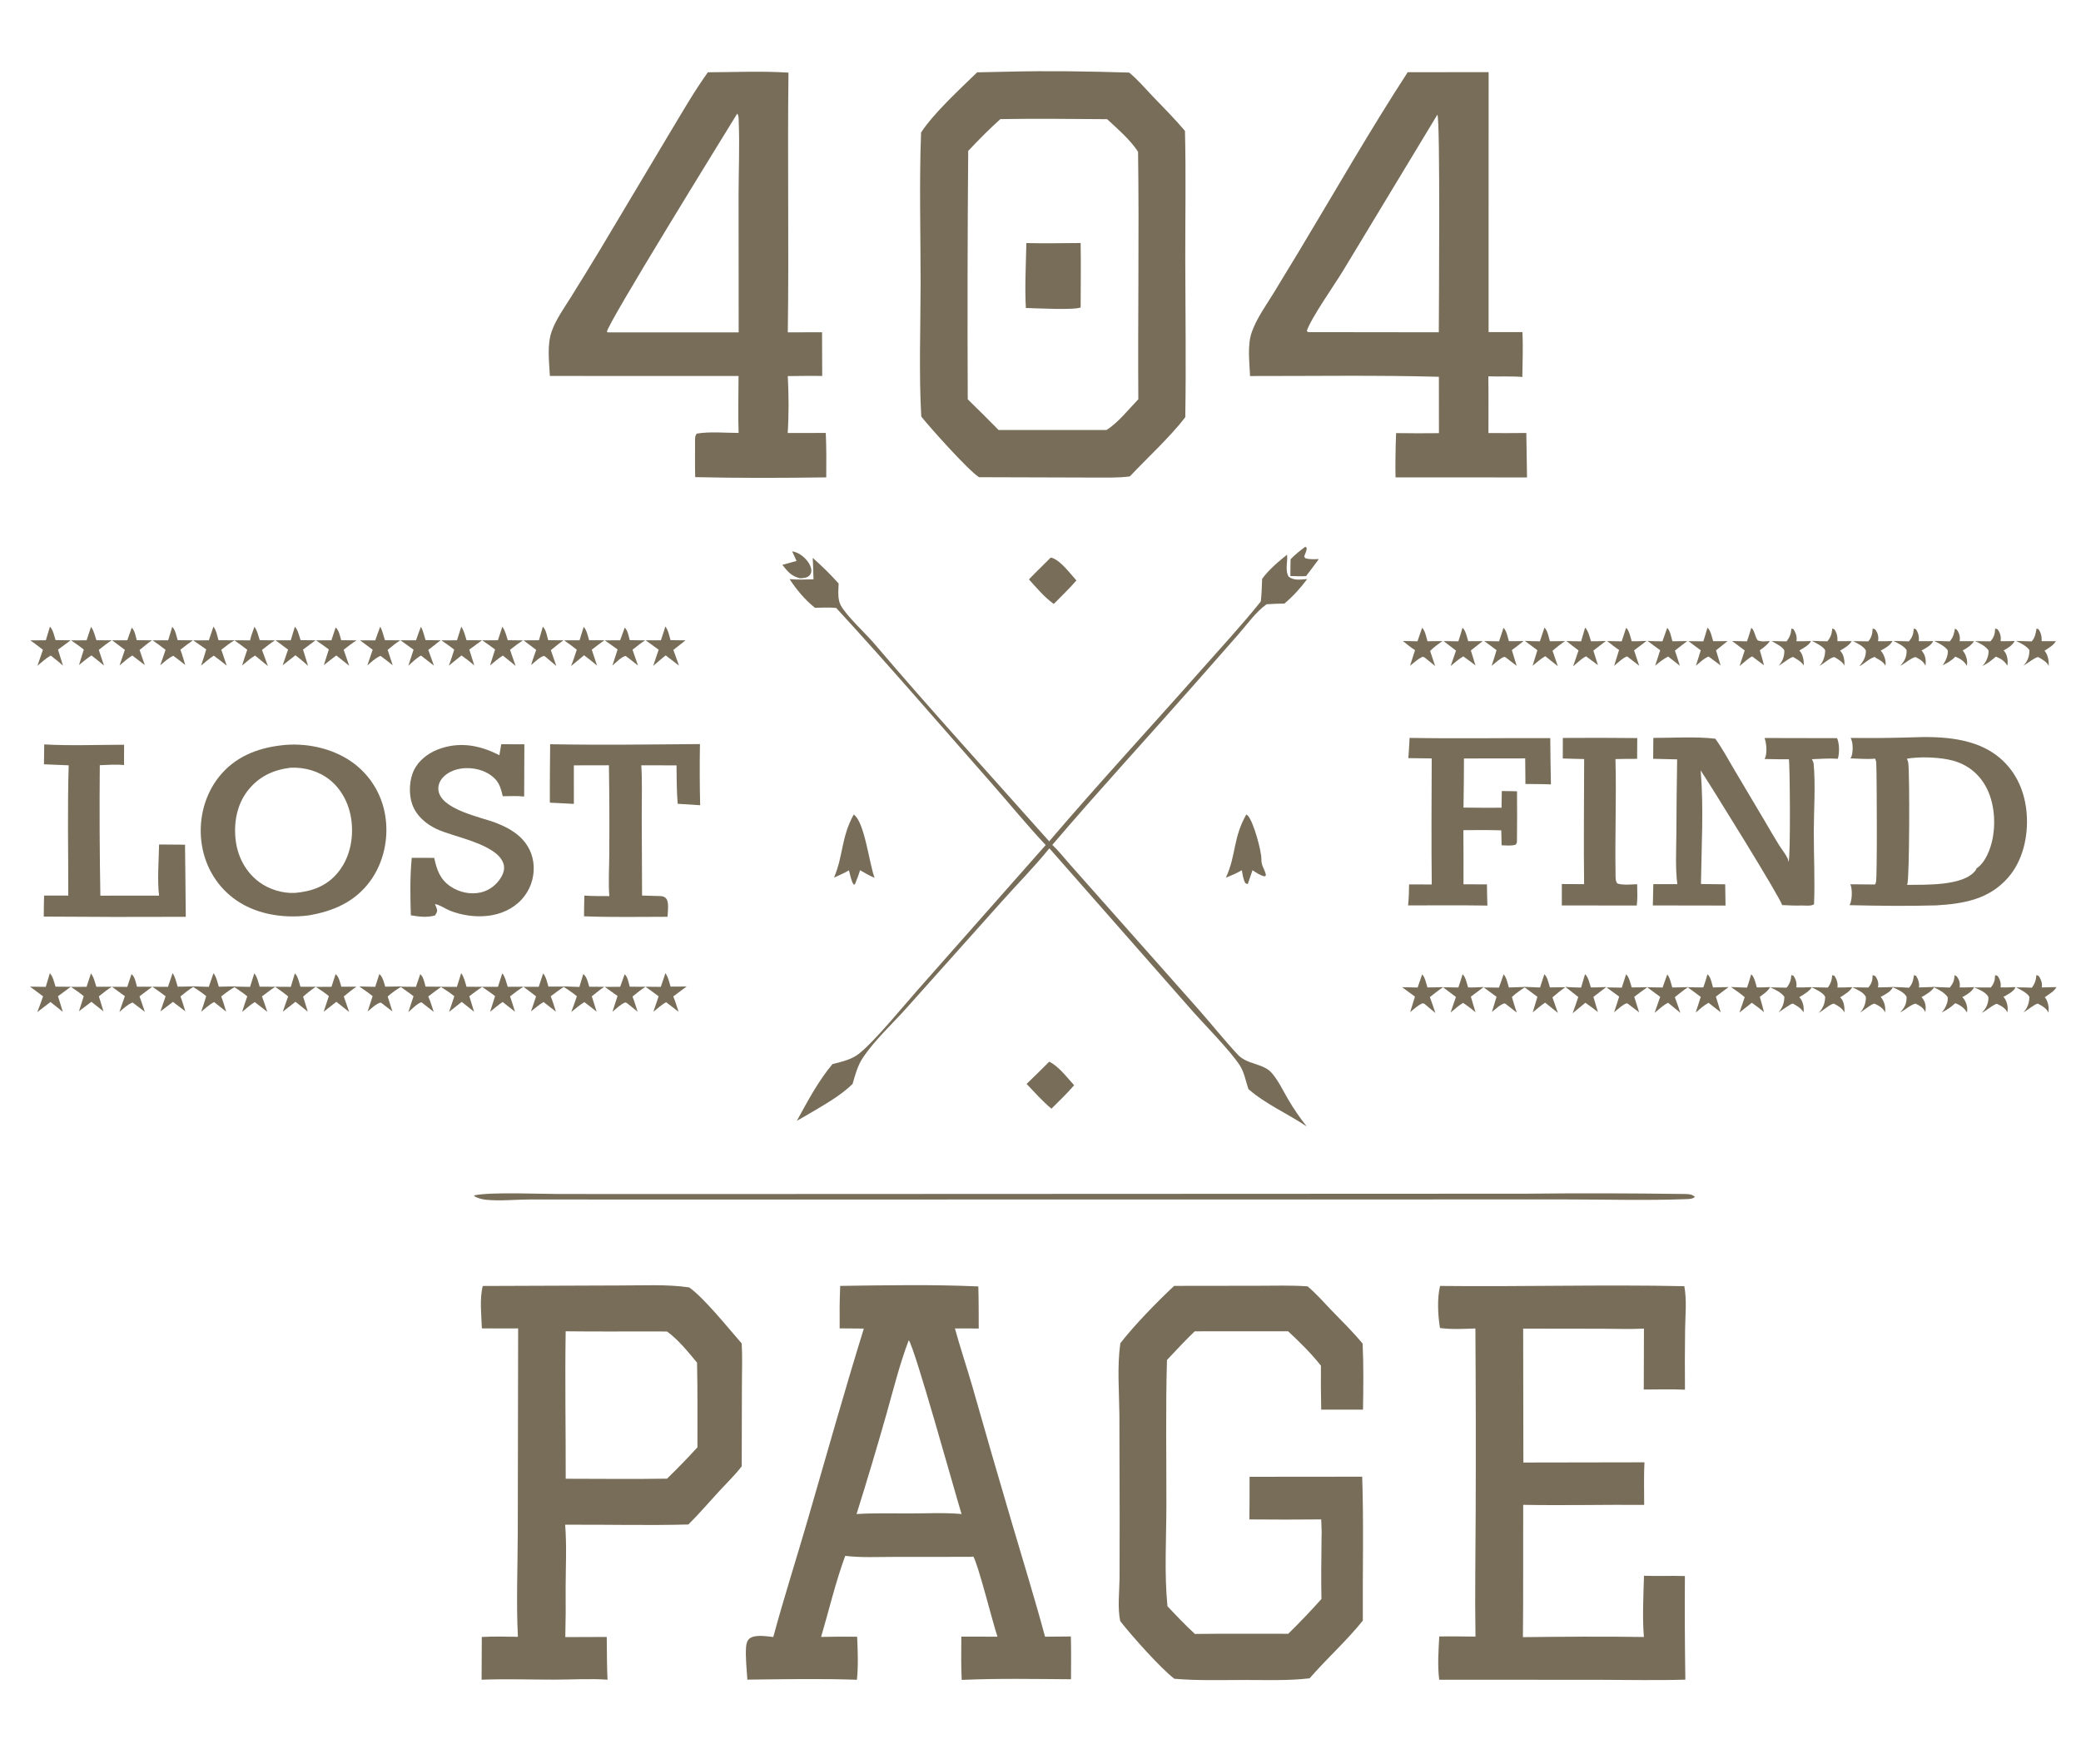 <?xml version="1.0" encoding="utf-8" ?>
<svg xmlns="http://www.w3.org/2000/svg" xmlns:xlink="http://www.w3.org/1999/xlink" 
viewBox="0 0 900 763" width="100%" height="100%" preserveAspectRatio="xMidYMid meet">
	<path fill="#776D59" d="M342.583 238.383C343.315 238.57 344.068 238.764 344.761 239.069C347.223 240.153 349.896 242.806 350.689 245.409C351.002 246.436 351.009 247.59 350.37 248.509C349.355 249.969 347.575 249.962 345.986 250.085C342.182 249.138 340.727 247.2 338.342 244.276L344.49 242.581L342.583 238.383Z"/>
	<path fill="#776D59" d="M564.578 236.401L565.177 237.119C564.966 238.258 564.657 239.18 564.192 240.243L564.029 240.611L564.488 241.387C566.419 241.991 568.363 241.821 570.362 241.769Q567.669 245.489 564.86 249.123C562.633 249.291 560.307 249.135 558.07 249.099C558.055 246.687 558.121 244.268 558.151 241.856C560.13 239.78 562.275 238.103 564.578 236.401Z"/>
	<path fill="#776D59" d="M827.658 271.836L828.61 272.095C829.692 273.698 830.046 275.368 829.831 277.279C831.91 277.304 833.994 277.261 836.073 277.246C835.252 279.085 832.728 280.387 831.015 281.301C831.104 281.399 831.199 281.491 831.282 281.594C832.813 283.489 833.057 285.606 832.721 287.946C832.012 286.078 830.163 285.005 828.456 284.144C826.602 284.412 823.751 287.03 821.842 287.928C823.8 285.75 824.625 284.139 824.594 281.153C823.459 279.345 820.765 278.11 818.891 277.182L825.578 277.348C827.059 275.663 827.567 274.062 827.658 271.836Z"/>
	<path fill="#776D59" d="M632.509 271.458C633.919 272.696 634.425 275.507 634.958 277.272C637.051 277.32 639.158 277.259 641.252 277.249L636.122 281.293L638.12 287.756C636.409 286.392 634.609 285.136 632.839 283.85C630.873 284.98 629.155 286.566 627.407 288.004L629.694 281.354L624.318 277.235L630.722 277.336C631.403 275.416 631.928 273.412 632.509 271.458Z"/>
	<path fill="#776D59" d="M721.037 271.508C722.382 272.864 722.777 275.509 723.282 277.306L729.703 277.244C727.9 278.569 726.145 279.971 724.371 281.335C725.149 283.489 725.796 285.712 726.502 287.892L721.432 283.916C719.315 285.039 717.648 286.327 715.839 287.887L718.003 281.193C716.137 279.89 714.329 278.481 712.499 277.127C714.649 277.309 716.825 277.291 718.981 277.335L721.037 271.508Z"/>
	<path fill="#776D59" d="M703.282 271.468C704.64 272.699 705.152 275.57 705.689 277.287C707.816 277.36 709.957 277.227 712.084 277.155C710.325 278.555 708.508 279.888 706.713 281.242L708.915 287.891L703.714 283.862C701.907 284.408 699.603 286.728 698.092 287.928Q699.18 284.507 700.221 281.072C698.429 279.911 696.762 278.526 695.07 277.223L701.367 277.341L703.282 271.468Z"/>
	<path fill="#776D59" d="M792.4 271.828L793.314 272.11C794.443 273.714 794.764 275.344 794.675 277.282L800.82 277.251C799.812 279.122 797.54 280.295 795.782 281.399C795.936 281.559 796.101 281.708 796.243 281.878C797.515 283.391 797.814 286.015 797.683 287.897C797.078 286.297 794.771 284.973 793.353 284.14C791.433 284.321 788.785 287.05 786.831 287.964C786.946 287.851 787.067 287.744 787.175 287.624C788.669 285.971 789.389 283.33 789.354 281.148C788.431 279.512 785.299 278.019 783.646 277.139C785.872 277.263 788.112 277.277 790.342 277.329C791.716 275.624 792.294 274.009 792.4 271.828Z"/>
	<path fill="#776D59" d="M615.05 271.491C616.395 272.814 616.835 275.523 617.366 277.295L623.794 277.228C621.957 278.58 620.111 279.879 618.51 281.513L620.677 288.019L616.083 284.287L615.251 284.016C613.234 284.975 611.567 286.484 609.838 287.879L611.982 281.143C610.139 280.035 608.424 278.519 606.725 277.192L613.036 277.326L615.05 271.491Z"/>
	<path fill="#776D59" d="M685.529 271.406C686.957 272.824 687.461 275.41 688.063 277.288C690.204 277.365 692.381 277.237 694.524 277.185L689.106 281.339L691.077 287.634L685.937 283.826C683.933 284.811 682.071 286.702 680.351 288.147L682.699 281.282C680.911 279.986 679.186 278.579 677.442 277.222L683.821 277.342L685.529 271.406Z"/>
	<path fill="#776D59" d="M845.48 271.836C846.064 272.15 846.202 272.152 846.588 272.742Q846.751 272.989 846.89 273.251Q847.028 273.513 847.141 273.787Q847.254 274.061 847.34 274.344Q847.427 274.628 847.485 274.918Q847.544 275.208 847.575 275.503Q847.605 275.798 847.608 276.094Q847.61 276.39 847.584 276.686Q847.558 276.981 847.504 277.272C849.574 277.31 851.655 277.264 853.726 277.257C852.709 279.008 850.52 280.373 848.779 281.32C849.039 281.576 849.059 281.577 849.302 281.929C850.457 283.599 851.06 285.986 850.624 287.961C849.702 286.033 847.562 284.691 845.616 283.968C844.315 285.488 841.953 286.898 840.129 287.695C840.411 287.357 840.373 287.418 840.668 286.974C841.604 285.563 842.687 282.897 842.362 281.2C841.049 279.388 838.447 278.124 836.48 277.156L843.25 277.343C844.668 275.782 845.17 273.879 845.48 271.836Z"/>
	<path fill="#776D59" d="M774.72 271.808L775.706 272.156C776.731 273.801 777.226 275.366 776.94 277.306C779.036 277.34 781.135 277.261 783.23 277.215C782.429 279.02 779.844 280.33 778.18 281.309C778.338 281.483 778.516 281.641 778.656 281.83C779.778 283.343 780.218 285.944 780.084 287.777C779.12 286.161 777.127 285.066 775.534 284.13C774.321 284.105 770.732 287.195 769.182 287.9C769.295 287.784 769.414 287.674 769.52 287.552Q769.799 287.228 770.047 286.879Q770.294 286.53 770.507 286.159Q770.719 285.788 770.896 285.399Q771.073 285.009 771.211 284.604Q771.35 284.2 771.449 283.784Q771.549 283.368 771.608 282.944Q771.667 282.521 771.686 282.093Q771.705 281.666 771.683 281.239C770.822 279.574 767.802 278.139 766.169 277.224L772.648 277.362C773.974 275.667 774.658 273.968 774.72 271.808Z"/>
	<path fill="#776D59" d="M880.756 271.836L881.544 272.026C882.716 273.547 883.089 275.377 882.993 277.266L889.107 277.267C888.129 279.11 885.887 280.294 884.188 281.427C884.293 281.539 884.411 281.64 884.502 281.764C885.771 283.493 886.147 285.909 886.024 287.995C885.34 286.292 883.019 284.997 881.486 284.145C880.235 284.13 876.576 287.135 875.047 287.84C875.174 287.713 875.305 287.589 875.43 287.459C877.047 285.776 877.74 283.391 877.685 281.107C876.514 279.406 873.752 277.984 871.886 277.162L878.662 277.366C880.116 275.758 880.423 273.915 880.756 271.836Z"/>
	<path fill="#776D59" d="M738.439 271.441C739.898 272.688 740.359 275.492 740.903 277.276C742.976 277.325 745.066 277.257 747.141 277.241L742.162 281.234L744.125 287.778L738.97 283.938C737.105 284.518 734.997 286.633 733.462 287.876L735.557 281.23L730.21 277.258L736.675 277.339C737.313 275.392 737.858 273.406 738.439 271.441Z"/>
	<path fill="#776D59" d="M39.333 420.965C40.581 422.536 41.055 424.829 41.675 426.722L48.382 426.727C46.385 427.929 44.589 429.423 42.761 430.863L44.759 437.372L39.526 433.229L34.142 437.307C34.9 435.164 35.533 432.97 36.202 430.797C34.446 429.3 32.576 428.044 30.658 426.768L37.446 426.75L39.333 420.965Z"/>
	<path fill="#776D59" d="M809.873 271.828C810.721 272.046 810.804 271.891 811.327 272.672C812.245 274.043 812.557 275.68 812.197 277.272C814.293 277.364 816.389 277.26 818.485 277.187C817.453 279.147 815.294 280.363 813.382 281.33C813.7 281.711 813.704 281.696 814.018 282.181C815.082 283.825 815.771 285.991 815.415 287.925C814.697 286.358 812.87 285.309 811.384 284.581L810.866 284.102C808.971 284.351 806.103 287.165 804.155 288.106C805.914 285.892 807.012 284.198 806.964 281.269C805.976 279.464 803.231 278.181 801.438 277.255L808.026 277.348C809.441 275.654 809.823 274.006 809.873 271.828Z"/>
	<path fill="#776D59" d="M650.241 271.491C651.587 272.784 652.046 275.524 652.579 277.274C654.678 277.349 656.79 277.245 658.889 277.194C657.293 278.607 655.557 279.851 653.852 281.128L655.924 287.94L651.091 284.217L650.591 284.05C648.689 284.7 646.701 286.671 645.106 287.939C645.871 285.704 646.535 283.424 647.243 281.17L641.931 277.224L648.312 277.339C648.994 275.406 649.602 273.439 650.241 271.491Z"/>
	<path fill="#776D59" d="M667.955 271.409C669.325 272.644 669.782 275.548 670.307 277.307L676.888 277.238C674.956 278.473 673.214 279.945 671.44 281.393L673.732 288.081L668.287 283.761C666.315 284.936 664.585 286.461 662.817 287.916L664.896 281.194L659.467 277.145C661.629 277.291 663.817 277.282 665.985 277.328L667.955 271.409Z"/>
	<path fill="#776D59" d="M862.866 271.837C863.68 272.04 863.758 271.887 864.26 272.637Q864.427 272.889 864.569 273.155Q864.711 273.422 864.827 273.7Q864.943 273.979 865.031 274.268Q865.12 274.556 865.181 274.852Q865.242 275.148 865.274 275.448Q865.306 275.748 865.31 276.05Q865.313 276.352 865.288 276.653Q865.262 276.954 865.208 277.251C867.245 277.345 869.279 277.253 871.316 277.192C870.298 279.164 868.374 280.237 866.519 281.291C866.677 281.467 866.848 281.63 866.992 281.817C868.174 283.358 868.541 286.037 868.115 287.864C867.033 285.873 865.252 284.765 863.19 283.959C861.327 285.503 859.61 286.984 857.379 287.974C857.651 287.689 857.752 287.599 857.98 287.313C859.251 285.721 860.175 283.316 860 281.273C858.701 279.372 856.254 278.174 854.209 277.244L860.821 277.345C862.362 275.698 862.806 274.058 862.866 271.837Z"/>
	<path fill="#776D59" d="M56.983 271.425C58.333 272.765 58.646 275.049 59.143 276.844L65.737 276.903C63.854 278.159 62.125 279.665 60.367 281.088L62.623 287.623L57.203 283.466C55.219 284.688 53.486 286.278 51.709 287.779L53.997 281.034L48.495 276.892L55.053 276.875L56.983 271.425Z"/>
	<path fill="#776D59" d="M757.418 271.454C758.994 272.88 758.91 275.224 760.14 276.892C761.823 277.629 763.611 277.32 765.402 277.201C764.367 278.938 762.679 280.016 761.095 281.225C761.772 283.365 762.326 285.535 762.891 287.707L757.777 283.849C755.872 284.832 754.03 286.677 752.35 288.043L754.563 281.29L749.126 277.205L755.532 277.338C756.258 275.419 756.808 273.414 757.418 271.454Z"/>
	<path fill="#776D59" d="M164.438 271.017C165.383 272.673 165.884 275.02 166.476 276.857L173.122 276.893C171.171 278.092 169.428 279.595 167.652 281.033L169.839 287.692C168.122 286.285 166.339 284.965 164.568 283.629C162.369 284.555 160.642 286.238 158.861 287.781L161.178 280.981L155.714 276.915L162.311 276.901C162.962 274.92 163.712 272.972 164.438 271.017Z"/>
	<path fill="#776D59" d="M270.155 421.311C271.469 422.358 271.887 425.104 272.358 426.699L279.174 426.727C277.187 427.995 275.382 429.476 273.547 430.95C274.391 433.084 275.043 435.333 275.769 437.512L271.028 433.69L270.375 433.497C268.438 434.248 266.488 436.223 264.871 437.545L267.074 430.711L261.532 426.762L268.207 426.752L270.155 421.311Z"/>
	<path fill="#776D59" d="M632.546 421.325C633.888 422.512 634.392 425.334 634.917 427.011C637.16 427.089 639.448 426.915 641.693 426.828L636.117 431.007L638.138 437.736C636.385 436.28 634.668 434.92 632.74 433.7C630.814 434.865 629.093 436.443 627.35 437.863L629.673 431.147L624.078 426.925L630.728 427.035C631.39 425.156 631.948 423.226 632.546 421.325Z"/>
	<path fill="#776D59" d="M39.37 271.093C40.565 272.594 41.077 275.042 41.691 276.861L48.301 276.897C46.346 278.139 44.548 279.615 42.719 281.033L44.984 287.834C43.226 286.297 41.385 284.876 39.541 283.444C37.683 284.632 35.927 286.197 34.178 287.553L36.244 280.906C34.483 279.49 32.611 278.217 30.765 276.917L37.448 276.891L39.37 271.093Z"/>
	<path fill="#776D59" d="M145.152 421.249C146.655 422.503 147.056 424.897 147.604 426.702L154.14 426.702C152.224 427.979 150.467 429.463 148.68 430.911L151.008 437.609L145.467 433.236L139.982 437.526L142.221 430.76C140.431 429.292 138.519 428.041 136.589 426.768L143.362 426.742L145.152 421.249Z"/>
	<path fill="#776D59" d="M74.509 271.071C75.884 272.462 76.282 274.992 76.837 276.839L83.426 276.903C81.577 278.18 79.806 279.587 78.016 280.948C78.837 283.09 79.43 285.373 80.102 287.568C78.438 286.177 76.681 284.895 74.951 283.587C72.818 284.595 71.096 286.2 69.307 287.71L71.604 281.034C69.805 279.571 67.899 278.251 66.01 276.908L72.721 276.892L74.509 271.071Z"/>
	<path fill="#776D59" d="M721.058 421.408C722.219 422.664 722.709 425.38 723.238 427.024C725.506 427.04 727.792 426.925 730.06 426.873C728.072 428.185 726.213 429.753 724.337 431.223C725.209 433.438 725.931 435.741 726.718 437.99L721.434 433.651C719.296 434.673 717.413 436.497 715.591 438.01L717.999 431.084L712.365 426.93L719.037 427.052L721.058 421.408Z"/>
	<path fill="#776D59" d="M270.174 271.44C271.491 272.485 271.904 275.248 272.363 276.83L279.015 276.914C277.105 278.128 275.343 279.586 273.553 280.97L275.922 287.803C274.188 286.386 272.386 285.04 270.615 283.668C268.882 283.893 266.215 286.686 264.862 287.81L267.105 280.852L261.524 276.904L268.202 276.893L270.174 271.44Z"/>
	<path fill="#776D59" d="M827.746 421.711L828.641 421.967C829.598 423.413 830.235 425.291 829.903 427.021L836.552 426.794C835.566 428.618 832.788 430.245 831.011 431.21C831.28 431.499 831.405 431.615 831.648 431.968C832.918 433.806 832.974 435.608 832.688 437.755C831.885 435.792 830.292 434.908 828.453 434.019C826.321 434.446 823.868 436.82 821.779 437.823C823.76 435.673 824.613 434.085 824.577 431.085C823.545 429.016 820.308 427.722 818.298 426.795C820.742 426.859 823.19 427.015 825.632 427.135C827.071 425.586 827.509 423.765 827.746 421.711Z"/>
	<path fill="#776D59" d="M127.536 420.91C128.905 422.253 129.368 424.911 129.927 426.705L136.548 426.732C134.598 428.045 132.853 429.443 131.099 431.006L133.124 437.503L127.782 433.217L122.31 437.481L124.61 430.899C122.815 429.389 120.872 428.073 118.956 426.721L125.761 426.762L127.536 420.91Z"/>
	<path fill="#776D59" d="M145.158 271.364C146.658 272.603 147.02 275.054 147.557 276.852L154.213 276.916C152.252 278.119 150.458 279.578 148.633 280.975L151.021 287.911Q148.261 285.641 145.433 283.458C143.603 284.793 141.839 286.241 140.054 287.636L142.211 280.848C140.405 279.47 138.526 278.197 136.658 276.906L143.324 276.888Q144.26 274.132 145.158 271.364Z"/>
	<path fill="#776D59" d="M252.435 271.1C253.753 272.434 254.226 275.082 254.788 276.862L261.44 276.882C259.548 278.146 257.752 279.578 255.935 280.949L258.209 287.854C256.413 286.267 254.498 284.83 252.598 283.37L246.978 288.036C247.917 285.73 248.653 283.321 249.448 280.961C247.673 279.536 245.81 278.229 243.962 276.901L250.644 276.898L252.435 271.1Z"/>
	<path fill="#776D59" d="M182.036 271.058C183.017 272.699 183.468 274.977 184.045 276.809L190.551 276.895L185.232 281.052L187.667 287.855L182.072 283.487C180.043 284.639 178.34 286.333 176.605 287.878L178.857 280.96L173.185 276.877L179.932 276.887C180.557 274.917 181.306 272.991 182.036 271.058Z"/>
	<path fill="#776D59" d="M234.757 271.025C236.176 272.273 236.574 275.074 237.078 276.843L243.703 276.904C241.807 278.196 240.026 279.721 238.229 281.15L240.61 288.004Q238.143 285.904 235.655 283.83L235.188 283.655C233.352 284.192 231.209 286.367 229.709 287.593C230.325 285.38 231.138 283.217 231.893 281.047L226.424 276.91L233.08 276.867L234.757 271.025Z"/>
	<path fill="#776D59" d="M56.872 421.252C58.381 422.431 58.728 424.935 59.245 426.701L65.853 426.711C63.987 428.055 62.172 429.485 60.336 430.872C61.166 433.073 61.874 435.338 62.637 437.564C60.892 436.188 59.101 434.863 57.33 433.52C55.147 434.397 53.407 436.115 51.629 437.614L54.006 430.797L48.422 426.739L55.039 426.763L56.872 421.252Z"/>
	<path fill="#776D59" d="M234.897 420.951C236.193 422.455 236.611 424.782 237.189 426.659L243.974 426.633C241.997 427.948 240.1 429.422 238.182 430.824C239.05 432.986 239.709 435.274 240.438 437.488L235.077 433.325C233.193 434.411 231.393 436.039 229.651 437.362L231.851 430.881C230.091 429.445 228.216 428.118 226.397 426.756L232.992 426.749L234.897 420.951Z"/>
	<path fill="#776D59" d="M252.27 421.216C253.868 422.489 254.256 424.84 254.847 426.718L261.335 426.742C259.465 428.013 257.714 429.44 255.945 430.845L258.038 437.506C256.308 436.073 254.509 434.728 252.721 433.368C250.712 434.603 248.91 436.14 247.075 437.614C247.949 435.388 248.695 433.096 249.494 430.841C247.575 429.249 245.552 427.899 243.466 426.538C245.832 426.671 248.209 426.714 250.577 426.793L252.27 421.216Z"/>
	<path fill="#776D59" d="M703.262 421.327C704.616 422.547 705.133 425.307 705.689 427.005C707.945 427.041 710.216 426.944 712.473 426.902C710.535 428.216 708.673 429.674 706.79 431.067Q707.817 434.43 708.895 437.778L703.763 433.872C702.257 433.966 699.301 436.785 698.064 437.764C698.849 435.523 699.539 433.241 700.265 430.979L694.801 426.997L701.402 427.105L703.262 421.327Z"/>
	<path fill="#776D59" d="M74.638 420.811C75.783 422.496 76.241 424.753 76.844 426.689C79.179 426.684 81.519 426.607 83.854 426.564C81.806 427.908 79.923 429.343 78.037 430.907C78.865 432.975 79.459 435.207 80.134 437.335L74.804 433.27L69.37 437.395L71.635 430.842C69.778 429.394 67.827 428.07 65.899 426.72L72.643 426.757C73.355 424.795 73.98 422.792 74.638 420.811Z"/>
	<path fill="#776D59" d="M845.251 421.71C845.978 422.035 846.111 421.991 846.588 422.691Q846.748 422.924 846.884 423.172Q847.02 423.419 847.132 423.679Q847.243 423.939 847.329 424.208Q847.415 424.478 847.473 424.754Q847.532 425.031 847.564 425.311Q847.595 425.592 847.599 425.875Q847.603 426.158 847.58 426.439Q847.556 426.721 847.505 426.999C849.599 427.072 851.705 426.953 853.799 426.89C852.806 428.878 850.571 430.213 848.656 431.216C848.956 431.496 848.961 431.481 849.249 431.871C850.463 433.513 851.087 435.866 850.69 437.853C849.594 435.916 847.665 434.578 845.608 433.826C843.891 435.497 841.781 436.862 839.638 437.908C840.104 437.427 840.531 436.965 840.885 436.392C841.753 434.985 842.668 432.755 842.29 431.109C840.695 429.018 838.352 427.9 836.034 426.803Q839.652 426.957 843.271 427.071C844.595 425.401 845.337 423.873 845.251 421.71Z"/>
	<path fill="#776D59" d="M738.475 421.303C739.89 422.545 740.327 425.253 740.847 427.016L747.578 426.856L742.094 430.983L744.18 437.789L738.923 433.661C736.874 434.785 735.152 436.361 733.368 437.855L735.543 431.114Q732.752 428.984 729.896 426.941L736.629 427.021C737.359 425.166 737.885 423.207 738.475 421.303Z"/>
	<path fill="#776D59" d="M615.068 421.364C616.339 422.716 616.788 425.249 617.339 427.011C619.615 427.034 621.907 426.928 624.184 426.879C622.161 428.168 620.291 429.717 618.397 431.188C619.263 433.442 619.988 435.774 620.776 438.058L615.973 434.043L615.216 433.878C613.204 434.729 611.556 436.318 609.878 437.693L611.945 430.975C610.075 429.647 608.242 428.259 606.394 426.902L613.099 427.053L615.068 421.364Z"/>
	<path fill="#776D59" d="M217.218 420.91C218.458 422.29 218.993 424.97 219.592 426.735L226.385 426.702C224.348 427.937 222.486 429.442 220.594 430.884C221.381 433.059 222.026 435.314 222.735 437.518L217.389 433.314C215.503 434.552 213.731 436.13 211.962 437.539L214.109 430.768C212.302 429.338 210.356 428.066 208.461 426.755L215.375 426.745L217.218 420.91Z"/>
	<path fill="#776D59" d="M199.504 270.987C200.662 272.801 201.16 274.82 201.77 276.865L208.477 276.882L202.968 280.911L205.127 287.783C203.389 286.208 201.475 284.848 199.596 283.449L194.104 287.861C194.988 285.604 195.692 283.262 196.447 280.959C194.669 279.495 192.773 278.218 190.875 276.92L197.636 276.891L199.504 270.987Z"/>
	<path fill="#776D59" d="M127.525 271.038C128.882 272.402 129.391 275.028 129.99 276.825L136.456 276.892L131.059 280.918L133.226 287.922C131.486 286.315 129.616 284.852 127.779 283.358L122.249 287.694L124.579 280.926L119.163 276.886L125.748 276.879L127.525 271.038Z"/>
	<path fill="#776D59" d="M199.448 420.832C200.709 422.531 201.164 424.72 201.752 426.721L208.622 426.745C206.661 427.993 204.827 429.421 202.973 430.82L205.028 437.507L199.68 433.263L194.222 437.585L196.499 430.825C194.62 429.308 192.647 428.029 190.605 426.744L197.596 426.769C198.262 424.811 198.834 422.808 199.448 420.832Z"/>
	<path fill="#776D59" d="M164.052 421.225C165.586 422.436 166.018 424.895 166.608 426.686L173.698 426.58C171.502 427.897 169.579 429.236 167.659 430.933L169.707 437.386L164.736 433.57C162.878 433.797 160.46 436.246 159.015 437.395L161.157 430.773C159.32 429.28 157.318 427.958 155.382 426.595L162.28 426.756L164.052 421.225Z"/>
	<path fill="#776D59" d="M792.398 421.703L793.328 421.964C794.377 423.454 794.947 425.232 794.653 427.049C796.787 427.086 798.947 426.956 801.082 426.891C800.042 428.78 797.612 430.148 795.828 431.308C795.974 431.458 796.131 431.599 796.266 431.759C797.57 433.308 797.813 435.949 797.69 437.868C796.829 436.052 794.839 434.897 793.114 434.016C791.464 434.18 788.291 437.164 786.518 438.038C788.4 436.119 789.364 433.738 789.351 431.032C788.453 429.239 785.204 427.776 783.41 426.923L790.507 427.073C791.716 425.478 792.309 423.693 792.398 421.703Z"/>
	<path fill="#776D59" d="M217.249 271.05C218.499 272.659 218.974 274.931 219.598 276.854L226.217 276.936C224.225 278.121 222.416 279.604 220.574 281.008L222.996 287.976C221.199 286.427 219.306 284.975 217.451 283.495C215.494 284.774 213.72 286.305 211.912 287.783L214.118 280.884C212.321 279.489 210.434 278.215 208.567 276.915L215.338 276.869L217.249 271.05Z"/>
	<path fill="#776D59" d="M650.277 421.342C651.593 422.811 651.998 425.172 652.565 427.035L659.713 426.803C657.616 428.131 655.72 429.467 653.879 431.134C654.479 433.407 655.251 435.642 655.971 437.881L651.076 434.078L650.586 433.916C648.803 434.41 646.722 436.449 645.23 437.609L647.232 431.072L641.692 427.008L648.263 427.093C649.013 425.212 649.62 423.258 650.277 421.342Z"/>
	<path fill="#776D59" d="M809.888 421.704C810.909 421.972 811.032 421.964 811.577 422.944C812.275 424.201 812.549 425.619 812.176 427.004C814.333 427.008 816.505 426.894 818.663 426.835C817.87 428.795 815.175 430.166 813.361 431.103C815 433.068 815.516 435.336 815.309 437.849C814.48 435.973 812.49 434.838 810.695 434.018C809.353 434.1 805.974 437.062 804.429 437.878C804.548 437.757 804.674 437.642 804.786 437.514C806.287 435.808 807.05 433.354 806.955 431.108C806.077 429.16 802.988 427.811 801.119 426.961L808.038 427.05C809.465 425.351 809.871 423.899 809.888 421.704Z"/>
	<path fill="#776D59" d="M181.751 421.266C183.18 422.429 183.537 424.929 184.048 426.653L190.884 426.713C188.943 428.041 187.085 429.515 185.207 430.933C186.18 433.023 186.826 435.386 187.571 437.572L182.26 433.411C180.442 433.934 178.098 436.422 176.604 437.673L178.84 430.833C177.011 429.369 175.045 428.044 173.139 426.679L179.878 426.761L181.751 421.266Z"/>
	<path fill="#776D59" d="M92.299 270.989C93.579 272.605 93.945 274.902 94.489 276.864L101.454 276.885C99.405 278.05 97.579 279.54 95.717 280.977Q96.864 284.429 98.052 287.866C96.243 286.342 94.331 284.949 92.439 283.53C90.505 284.82 88.751 286.351 86.963 287.833C87.796 285.539 88.468 283.175 89.187 280.842Q86.418 278.845 83.595 276.925L90.324 276.894L92.299 270.989Z"/>
	<path fill="#776D59" d="M774.69 421.677L775.576 421.906C776.714 423.471 777.162 425.068 776.873 426.99C779.105 427.078 781.341 426.964 783.573 426.893C782.748 428.552 779.738 430.289 778.141 431.241C778.407 431.478 778.439 431.485 778.679 431.823C779.817 433.426 780.314 435.851 779.981 437.754C778.927 435.949 777.178 435.009 775.421 434.008C774.404 433.962 770.536 437.107 769.153 437.763C770.912 435.952 771.706 433.535 771.702 431.038C770.249 429.105 767.772 427.936 765.609 426.984Q769.144 427.01 772.677 427.113C774.022 425.519 774.662 423.759 774.69 421.677Z"/>
	<path fill="#776D59" d="M287.747 270.928C289.025 272.593 289.428 274.827 289.979 276.817L296.48 276.918L291.22 281.061Q292.475 284.433 293.651 287.833L287.903 283.425C286.043 284.852 284.277 286.457 282.483 287.968Q283.644 284.466 284.858 280.982C282.992 279.591 281.092 278.243 279.207 276.878L285.831 276.882C286.537 274.927 287.119 272.91 287.747 270.928Z"/>
	<path fill="#776D59" d="M757.359 421.316C758.801 422.554 759.251 425.22 759.792 426.984C761.709 427.063 763.639 426.936 765.555 426.866C764.532 428.726 762.747 429.821 761.086 431.078C761.75 433.275 762.333 435.479 762.891 437.704C761.237 436.229 759.413 434.956 757.63 433.643L752.284 437.877Q753.403 434.543 754.566 431.224C752.668 429.631 750.659 428.238 748.62 426.833C750.927 426.966 753.246 427.005 755.557 427.082C756.271 425.209 756.783 423.236 757.359 421.316Z"/>
	<path fill="#776D59" d="M109.986 420.924C111.257 422.392 111.711 424.845 112.302 426.681L119.041 426.721C117.071 428.017 115.195 429.489 113.301 430.893C114.146 433.082 114.847 435.345 115.601 437.569L110.172 433.347C108.248 434.483 106.441 436.204 104.701 437.624C105.384 435.349 106.174 433.108 106.941 430.861C105.077 429.331 103.037 428.006 101.053 426.637L108.149 426.769L109.986 420.924Z"/>
	<path fill="#776D59" d="M110.024 271.076C111.246 272.548 111.738 275.022 112.334 276.837L118.941 276.912C116.968 278.13 115.151 279.65 113.314 281.065L115.862 288.037L110.327 283.498C108.27 284.653 106.503 286.309 104.698 287.818C105.379 285.526 106.164 283.266 106.93 281C105.132 279.563 103.219 278.243 101.357 276.889L108.155 276.906C108.609 274.917 109.351 273 110.024 271.076Z"/>
	<path fill="#776D59" d="M287.792 420.835C288.975 422.58 289.424 424.655 290.011 426.66C292.328 426.714 294.659 426.624 296.976 426.58Q294.058 428.718 291.179 430.907C292.086 433.025 292.731 435.334 293.464 437.522L288.093 433.407C286.171 434.422 284.304 436.177 282.579 437.53L284.844 430.856C282.992 429.413 281.032 428.08 279.123 426.711L285.771 426.769C286.495 424.813 287.126 422.812 287.792 420.835Z"/>
	<path fill="#776D59" d="M862.846 421.712C863.629 421.911 863.73 421.773 864.216 422.489C865.065 423.741 865.501 425.504 865.198 426.987C867.343 427.077 869.487 426.953 871.63 426.87C871.591 427.004 871.57 427.146 871.512 427.273C870.803 428.815 867.861 430.343 866.421 431.115C866.679 431.347 866.716 431.358 866.946 431.69C868.126 433.388 868.536 435.825 868.162 437.811C867.323 435.934 865.447 434.978 863.692 434.12C862.437 434.036 858.839 437.311 857.086 437.98C857.24 437.822 857.396 437.667 857.547 437.507C859.18 435.773 860.058 433.561 859.956 431.183C859.055 429.17 855.79 427.811 853.829 427.017L860.992 427.035C862.393 425.376 862.818 423.868 862.846 421.712Z"/>
	<path fill="#776D59" d="M21.591 271.003C22.958 272.356 23.45 275.003 24.032 276.802L30.545 276.9L25.1 280.932L27.215 287.841C25.54 286.291 23.727 284.905 21.938 283.488C19.918 284.612 18.013 286.437 16.194 287.888L18.574 280.999C16.82 279.563 14.964 278.257 13.128 276.929L19.83 276.869L21.591 271.003Z"/>
	<path fill="#776D59" d="M880.665 421.712C881.409 421.867 881.42 421.721 881.904 422.396C882.802 423.649 883.346 425.506 883.031 427.024L889.378 426.869C888.528 428.639 885.9 430.096 884.328 431.257C884.425 431.367 884.535 431.468 884.621 431.587C885.794 433.207 886.282 435.976 885.876 437.886C885.136 436.01 883.05 434.941 881.376 434.021C880.07 434.072 876.67 437.046 875.086 437.779C875.2 437.664 875.32 437.555 875.428 437.433C876.96 435.699 877.683 433.308 877.663 431.026C876.702 429.374 873.663 427.852 871.967 426.984Q875.369 426.986 878.769 427.123C879.971 425.498 880.618 423.734 880.665 421.712Z"/>
	<path fill="#776D59" d="M21.554 420.876C22.941 422.309 23.418 424.816 24.016 426.677L30.617 426.726L25.08 430.805L27.169 437.577Q24.522 435.413 21.835 433.299L16.123 437.698C17.033 435.459 17.803 433.145 18.624 430.871L13.004 426.671L19.788 426.77L21.554 420.876Z"/>
	<path fill="#776D59" d="M685.509 421.267C686.946 422.58 687.431 425.198 688.019 427.005C690.233 427.065 692.489 426.909 694.704 426.833L689.12 431.098L691.074 437.657C689.306 436.249 687.491 434.939 685.64 433.643L680.154 438.169C681 435.842 681.779 433.487 682.585 431.146L676.978 426.761C679.238 426.995 681.527 427.005 683.798 427.076L685.509 421.267Z"/>
	<path fill="#776D59" d="M92.326 420.88C93.544 422.21 94.073 424.98 94.646 426.706L101.978 426.531C99.707 427.86 97.693 429.26 95.66 430.931C96.532 433.03 97.13 435.331 97.821 437.5L92.624 433.352C90.679 434.241 88.702 436.176 87.005 437.526C87.823 435.319 88.476 433.027 89.184 430.781C87.302 429.22 85.211 427.895 83.188 426.521C85.558 426.638 87.937 426.681 90.309 426.758L92.326 420.88Z"/>
	<path fill="#776D59" d="M667.902 421.32C669.316 422.574 669.725 425.196 670.324 427.004Q673.657 426.948 676.991 426.93C675.006 428.257 673.222 429.766 671.407 431.31L673.768 438.03L668.232 433.589C666.364 434.843 664.635 436.366 662.885 437.781L664.901 431.073L659.095 426.758L666.048 427.039L667.902 421.32Z"/>
	<path fill="#776D59" d="M453.789 459.116C457.898 461.145 461.479 465.951 464.533 469.307C461.515 472.876 458.023 476.136 454.725 479.453C450.874 476.24 447.433 472.373 443.986 468.741C447.313 465.599 450.533 462.33 453.789 459.116Z"/>
	<path fill="#776D59" d="M454.439 241.106C458.362 241.895 462.894 248.128 465.523 251.012C462.457 254.566 459.05 257.837 455.746 261.168C451.731 258.346 448.29 254.176 444.997 250.562C448.064 247.343 451.303 244.26 454.439 241.106Z"/>
	<path fill="#776D59" d="M369.21 352.258C373.936 355.276 375.956 373.754 378.245 379.596C376.035 378.739 374.014 377.488 371.959 376.316C371.367 378.422 370.522 380.434 369.716 382.465L369.159 382.484C368.077 380.814 367.688 378.307 367.155 376.385C365.114 377.601 362.876 378.521 360.714 379.508C364.817 369.718 363.723 362.249 369.21 352.258Z"/>
	<path fill="#776D59" d="M538.993 352.242C539.327 352.43 539.478 352.486 539.76 352.812C542.174 355.601 545.598 367.987 545.532 371.666C545.48 374.513 546.979 375.861 547.515 378.452L546.992 378.986C545.051 378.664 543.344 377.356 541.686 376.342L539.701 382.151L539.346 382.303L538.568 381.871C537.645 380.124 537.417 378.257 537.078 376.333C534.859 377.633 532.546 378.591 530.173 379.57C534.692 369.734 533.199 362.458 538.993 352.242Z"/>
	<path fill="#776D59" d="M659.803 516.212Q693.935 515.848 728.065 516.335C729.848 516.354 731.728 516.284 733.044 517.622C731.908 518.52 730.679 518.508 729.269 518.562C711.85 519.222 694.229 518.688 676.793 518.691L577.67 518.706L279.602 518.737L229.483 518.711C223.343 518.704 216.486 519.441 210.427 518.859C208.621 518.685 206.634 518.206 205.083 517.258L205.298 516.894C212.642 515.41 233.661 516.345 242.087 516.347L327.02 516.355L659.803 516.212Z"/>
	<path fill="#776D59" d="M675.907 319.124Q692 318.993 708.092 319.174L708.03 328.159C704.913 328.114 701.779 328.226 698.661 328.268C699.113 344.761 698.419 361.313 698.703 377.815C698.726 379.165 698.554 381.147 699.523 382.092C702.097 382.877 705.349 382.451 708.045 382.375C708.073 385.414 708.28 388.575 707.882 391.591L675.463 391.554L675.468 382.302L685.1 382.349C684.866 364.333 685.108 346.282 685.124 328.261L675.883 328.011L675.907 319.124Z"/>
	<path fill="#776D59" d="M19.122 321.924C30.544 322.555 42.237 322.076 53.679 322.066Q53.682 326.462 53.634 330.858C50.217 330.459 46.596 330.806 43.157 330.909Q42.906 359.12 43.406 387.327L68.785 387.306C67.987 380.223 68.67 372.365 68.799 365.199L80.014 365.279L80.128 374.477L80.35 396.476Q49.637 396.624 18.925 396.375C18.915 393.347 19.014 390.311 19.064 387.283C22.551 387.322 26.042 387.293 29.53 387.296C29.553 368.553 29.137 349.688 29.708 330.96Q24.368 330.689 19.023 330.521L19.122 321.924Z"/>
	<path fill="#776D59" d="M609.625 319.101C629.886 319.458 650.195 319.109 670.464 319.201Q670.54 329.207 670.758 339.212C667.091 339.047 663.399 339.08 659.727 339.032Q659.626 333.501 659.624 327.97L633.145 328.004C633.172 335.08 633.019 342.164 632.939 349.24Q641.168 349.36 649.397 349.304L649.496 342.092C651.691 342.082 653.891 342.152 656.086 342.194Q656.19 353.112 656.054 364.029C655.972 364.729 655.862 364.755 655.457 365.292C653.596 365.877 651.362 365.586 649.423 365.546L649.282 359.082C643.815 358.91 638.357 358.955 632.888 359.006Q632.977 370.707 632.938 382.409L643.081 382.448C643.067 385.499 643.209 388.563 643.284 391.613C631.857 391.425 620.407 391.554 608.976 391.537C609.298 388.505 609.364 385.499 609.408 382.452L619.208 382.49C619.015 364.327 619.125 346.147 619.194 327.983L609.096 327.855Q609.422 323.482 609.625 319.101Z"/>
	<path fill="#776D59" d="M237.929 321.843C259.479 322.238 281.158 321.95 302.713 321.774Q302.488 334.997 302.807 348.218L293.092 347.595C292.623 342.078 292.655 336.517 292.584 330.983L277.35 330.953C277.791 338.181 277.538 345.507 277.545 352.749L277.684 387.279L284.211 387.472C284.675 387.476 285.142 387.477 285.605 387.502C286.655 387.558 287.408 387.75 288.114 388.582C289.437 390.14 288.786 394.442 288.694 396.463C276.676 396.462 264.587 396.723 252.58 396.255C252.58 393.268 252.674 390.275 252.726 387.288C256.3 387.573 259.937 387.483 263.521 387.52C263.053 381.6 263.487 375.302 263.503 369.351Q263.646 350.148 263.347 330.946L248.181 330.978L248.188 347.645C244.732 347.429 241.267 347.294 237.808 347.12C237.745 338.699 237.884 330.265 237.929 321.843Z"/>
	<path fill="#776D59" d="M556.626 239.872C557.015 242.949 555.626 246.616 557.352 249.436C559.742 251.182 562.56 250.596 565.347 250.405C562.375 254.401 559.295 257.783 555.5 261.011C552.919 261.016 550.358 261.156 547.783 261.312C543.29 264.435 539.315 270.066 535.671 274.215L516.963 295.491C496.417 318.826 475.287 341.734 455.109 365.378C457.743 367.819 460.077 370.835 462.469 373.529L476.641 389.505L518.14 436.282C523.923 442.834 529.415 449.729 535.364 456.121C539.38 460.435 546.385 459.792 550.041 464.034C552.907 467.36 554.942 471.733 557.161 475.513C559.567 479.611 562.19 483.39 565.124 487.127C556.854 481.546 547.468 477.573 539.898 470.953C538.76 467.531 538.141 463.686 536.134 460.63C531.708 453.893 520.531 442.761 514.674 436.03L453.838 366.846C447.531 374.662 440.297 381.991 433.577 389.479L392.345 435.595C386.116 442.633 378.376 449.63 373.175 457.427C370.881 460.868 369.866 464.822 368.733 468.746C363.358 474.048 355.616 478.261 349.146 482.102L344.615 484.706C349.228 476.317 353.854 467.535 360.027 460.17C363.877 459.201 368.17 458.252 371.363 455.773C378.091 450.551 390.734 435.02 396.919 428.053L452.247 365.44C444.151 356.833 436.588 347.535 428.768 338.656C406.49 313.366 384.451 287.695 361.638 262.902C358.594 262.615 355.515 262.774 352.462 262.845C348.143 259.407 344.505 255.032 341.482 250.438C344.911 250.757 348.381 250.596 351.82 250.539Q351.75 245.893 351.492 241.254C355.465 244.774 359.167 248.376 362.692 252.342C362.614 255.399 362.132 259.059 363.64 261.824C366.133 266.394 374.378 273.946 378.093 278.307C402.759 307.263 428.484 335.4 453.753 363.836C475.065 338.868 497.426 314.716 519.17 290.117C527.916 280.221 537.023 270.409 545.278 260.105C545.656 256.872 545.709 253.584 545.856 250.333C548.669 246.432 552.874 242.86 556.626 239.872Z"/>
	<path fill="#776D59" d="M216.777 321.837L226.776 321.875L226.692 344.463C223.678 344.107 220.464 344.325 217.424 344.325C216.719 341.33 216.1 338.736 213.793 336.515C210.615 333.455 206.067 332.103 201.713 332.176C198.035 332.239 194.026 333.458 191.504 336.252C190.196 337.701 189.427 339.549 189.594 341.515C190.316 350.046 208.027 353.348 214.423 355.817C218.114 357.242 221.822 359.133 224.77 361.809C228.467 365.165 230.616 369.677 230.815 374.673Q230.857 375.648 230.803 376.623Q230.749 377.597 230.6 378.562Q230.452 379.526 230.209 380.472Q229.967 381.417 229.633 382.334Q229.3 383.251 228.878 384.131Q228.456 385.012 227.951 385.846Q227.445 386.681 226.86 387.462Q226.275 388.244 225.617 388.964C217.782 397.429 204.8 397.753 194.678 393.854C193.075 393.236 189.558 390.961 188.1 391.004C188.403 391.684 188.773 392.413 188.957 393.134C189.264 394.334 188.685 394.96 188.094 395.917C184.457 396.846 181.321 396.42 177.682 395.826C177.421 387.563 177.279 379.203 178.079 370.966C181.31 370.916 184.551 370.985 187.782 371.002C188.927 376.117 190.225 380.232 194.853 383.355C198.62 385.898 203.513 386.956 207.968 385.923C211.726 385.051 214.951 382.5 216.848 379.159C217.86 377.378 218.379 375.414 217.714 373.416C214.902 364.96 196.103 361.954 188.904 358.546C184.11 356.278 179.944 352.724 178.201 347.576C176.709 343.171 177.008 337.078 179.105 332.913C181.458 328.239 186.018 325.121 190.903 323.557C199.711 320.739 207.96 322.473 215.974 326.598L216.777 321.837Z"/>
	<path fill="#776D59" d="M715.038 319.106C723.817 319.117 733.142 318.458 741.829 319.445C744.81 323.534 747.269 328.183 749.856 332.536L763.194 355.001C765.253 358.473 767.241 362.002 769.384 365.421C770.549 367.279 772.155 369.205 773.096 371.166C773.346 371.687 773.373 372.135 773.43 372.699C773.475 372.604 773.524 372.51 773.565 372.413C774.438 370.347 774.104 329.496 773.658 328.332C770.153 328.409 766.618 328.269 763.111 328.228C763.189 328.103 763.281 327.986 763.345 327.853C764.336 325.773 763.987 321.25 763.131 319.15L794.498 319.214C795.565 321.594 795.577 325.642 794.836 328.137C791.189 327.85 787.295 328.197 783.628 328.311C784.018 329.052 784.321 329.628 784.395 330.477C785.215 339.885 784.468 349.957 784.439 359.42C784.407 369.894 784.99 380.63 784.536 391.071C783.196 391.908 781.03 391.592 779.48 391.576C776.567 391.691 773.637 391.513 770.725 391.402C770.465 388.98 739.2 338.658 735.512 333.146C736.877 349.423 735.861 365.972 735.636 382.29L746.123 382.412L746.265 391.606L714.829 391.553C714.865 388.481 714.965 385.407 715.034 382.335L725.414 382.344C724.522 375.369 724.96 367.74 725.003 360.69Q725.075 344.54 725.339 328.392L714.97 328.142L715.038 319.106Z"/>
	<path fill="#776D59" d="M826.735 318.869C839.619 318.352 854.51 319.009 864.785 327.685C872.149 333.903 875.815 342.551 876.521 352.054C877.23 361.607 874.887 372.166 868.467 379.513C860.221 388.951 849.325 390.803 837.487 391.524C824.932 391.9 812.458 391.722 799.903 391.437C799.978 391.278 800.06 391.122 800.13 390.961C801.024 388.905 801.171 384.466 800.248 382.4L810.913 382.498C811.131 382.042 811.144 382.044 811.327 381.516C811.908 379.837 811.712 334.514 811.446 329.828C811.408 329.143 811.231 328.687 810.945 328.075C807.499 328.409 803.755 328.037 800.281 327.967C800.525 327.579 800.727 327.249 800.849 326.803C801.437 324.655 801.46 321.083 800.376 319.115Q813.558 319.285 826.735 318.869ZM824.701 328.095C824.974 328.714 825.187 329.188 825.287 329.864C825.951 334.374 825.823 379.914 824.89 382.331C824.846 382.447 824.782 382.554 824.728 382.666C832.52 382.537 849.264 383.31 854.428 376.355C854.669 376.03 854.68 375.909 854.781 375.568C858.602 373.053 860.788 367.388 861.686 363.076C863.366 355.016 862.378 345.199 857.698 338.251C854.066 332.859 848.742 329.609 842.396 328.416C837.12 327.423 830.017 327.193 824.701 328.095Z"/>
	<path fill="#776D59" d="M121.563 322.331C131.898 321.028 143.505 323.434 152.072 329.431Q152.792 329.935 153.485 330.475Q154.179 331.014 154.844 331.588Q155.51 332.162 156.146 332.768Q156.782 333.374 157.387 334.011Q157.992 334.648 158.564 335.315Q159.137 335.982 159.675 336.676Q160.213 337.371 160.716 338.091Q161.219 338.812 161.685 339.557Q162.151 340.302 162.58 341.069Q163.008 341.836 163.397 342.624Q163.787 343.411 164.136 344.218Q164.486 345.024 164.795 345.846Q165.104 346.669 165.371 347.506Q165.638 348.343 165.863 349.193Q166.088 350.042 166.271 350.902Q166.453 351.761 166.592 352.629C168.236 362.36 165.977 372.915 160.161 380.943C153.557 390.061 143.966 394.156 133.17 395.906C121.953 397.28 109.695 395.238 100.61 388.164C92.891 382.154 88.195 373.407 87.069 363.727C85.918 353.838 88.564 343.593 94.828 335.792C101.576 327.391 111.09 323.543 121.563 322.331ZM125.652 331.998C118.046 332.933 111.807 335.881 107.031 342.059C102.303 348.174 100.951 356.381 102.001 363.909C102.967 370.838 106.405 377.214 112.063 381.416C116.388 384.629 122.177 386.393 127.568 386.146C134.874 385.494 141.214 383.256 146.03 377.457C151.129 371.317 152.878 363.241 152.058 355.421C151.329 348.456 148.12 341.63 142.586 337.219C137.835 333.431 131.687 331.716 125.652 331.998Z"/>
	<path fill="#776D59" d="M507.807 556.073L543.869 556.029C551.045 556.026 558.333 555.777 565.489 556.275C569.197 559.353 572.555 563.236 575.902 566.707C580.424 571.398 585.186 576.004 589.312 581.05C589.767 590.502 589.625 600.138 589.474 609.603L571.396 609.596Q571.202 600.094 571.282 590.59C567.137 585.339 561.991 580.233 557.071 575.701L516.705 575.726C512.557 579.692 508.621 583.949 504.693 588.134C504.097 609.173 504.483 630.284 504.446 651.334C504.421 665.63 503.5 680.385 504.91 694.611C508.745 698.697 512.651 702.818 516.786 706.601C530.233 706.429 543.694 706.529 557.142 706.527Q564.566 699.243 571.5 691.491C571.287 682.63 571.49 673.741 571.55 664.878C571.7 662.319 571.468 659.638 571.398 657.07Q555.871 657.218 540.344 657.073Q540.437 647.856 540.42 638.638L589.128 638.594C589.822 658.904 589.27 680.355 589.399 700.828C582.361 709.626 573.78 717.246 566.385 725.782C557.072 726.882 547.298 726.495 537.932 726.501C527.988 726.508 517.802 726.839 507.889 725.979C501.858 721.373 489.34 707.286 484.466 701.027C483.273 695.124 484.121 688.592 484.188 682.576L484.233 656.308L484.119 611.755C484.02 601.517 483.096 591.039 484.531 580.872C490.544 573.103 500.555 562.844 507.807 556.073Z"/>
	<path fill="#776D59" d="M622.813 556.102C658.009 556.5 693.259 555.463 728.44 556.21C729.578 562.346 728.859 568.823 728.776 575.03Q728.605 588 728.721 600.971C722.802 600.712 716.826 600.884 710.9 600.901L710.988 574.558C704.988 574.86 698.867 574.611 692.856 574.606L658.747 574.559L658.837 632.47L711.2 632.378C710.885 638.474 711.091 644.673 711.078 650.782C693.644 650.654 676.193 651.09 658.761 650.761L658.735 693.337L658.636 707.98C676.057 707.794 693.537 707.63 710.956 707.917C710.248 699.193 710.771 690.194 710.997 681.441C716.887 681.626 722.794 681.376 728.694 681.556Q728.546 703.958 728.883 726.357C716.339 726.748 703.699 726.44 691.145 726.431L622.44 726.403C621.646 720.133 622.133 713.984 622.454 707.695C627.67 707.585 632.908 707.711 638.126 707.747C637.824 689.979 638.151 672.169 638.206 654.397Q638.364 614.448 638.084 574.499C632.961 574.672 627.875 574.979 622.778 574.301C621.861 568.88 621.483 561.431 622.813 556.102Z"/>
	<path fill="#776D59" d="M363.375 556.086C383.25 555.805 403.246 555.422 423.108 556.318C423.295 562.373 423.252 568.444 423.287 574.502L412.986 574.494C415.267 582.741 417.973 590.824 420.376 599.029Q428.869 628.93 437.675 658.741C442.482 675.088 447.539 691.337 451.964 707.797L463.131 707.688C463.309 713.85 463.206 720.03 463.196 726.194C447.464 726.086 431.645 725.78 415.927 726.466C415.587 720.251 415.747 713.981 415.755 707.757L431.389 707.779C429.419 702.066 422.882 675.824 420.914 673.124L420.013 673.253L386.486 673.277C379.582 673.276 372.404 673.658 365.551 672.831C361.338 684.234 358.555 696.229 355.113 707.887Q362.905 707.699 370.698 707.802C370.98 714.028 371.236 720.197 370.601 726.411C354.87 725.859 338.962 726.176 323.221 726.357C322.961 721.924 322.311 716.504 322.676 712.14C322.787 710.814 323.119 709.355 324.251 708.519C326.698 706.712 331.591 707.658 334.436 707.922C339.01 690.975 344.386 674.252 349.282 657.396C357.307 629.773 365.079 602.012 373.599 574.539L363.145 574.458C363.087 568.345 363.092 562.193 363.375 556.086ZM393.014 579.581C389.099 589.888 386.454 600.585 383.464 611.183Q377.266 633.059 370.448 654.749C377.957 654.267 385.582 654.506 393.108 654.489C400.606 654.493 408.398 654.057 415.859 654.74C412.984 645.475 395.531 582.468 393.014 579.581Z"/>
	<path fill="#776D59" d="M306.149 31.263C317.674 31.218 329.509 30.657 341.005 31.413C340.537 68.843 341.25 106.289 340.709 143.72L355.523 143.68L355.592 162.593C350.64 162.479 345.663 162.607 340.709 162.638C341.137 170.722 341.189 179.162 340.67 187.24C346.156 187.287 351.647 187.228 357.134 187.217C357.433 193.63 357.389 200.023 357.334 206.44C338.495 206.707 319.496 206.775 300.662 206.337C300.526 201.258 300.608 196.155 300.596 191.073C300.625 189.629 300.438 188.665 301.344 187.513C306.999 186.554 313.681 187.223 319.437 187.223C319.154 179.055 319.404 170.785 319.408 162.607L237.808 162.583C237.52 156.333 236.483 149.173 238.642 143.179C240.538 137.912 244.182 132.903 247.13 128.159Q253.491 117.964 259.702 107.677L289.213 58.227C294.671 49.197 299.996 39.822 306.149 31.263ZM318.834 49.136C312.915 58.811 262.161 140.861 262.494 143.474L262.816 143.74L319.465 143.73L319.423 84.269C319.446 73.732 319.906 63.043 319.487 52.52C319.446 51.49 319.551 49.96 318.834 49.136Z"/>
	<path fill="#776D59" d="M608.806 31.229L643.806 31.195L643.789 143.603L658.44 143.628C658.748 150.056 658.46 156.579 658.39 163.016C653.479 162.599 648.6 162.93 643.687 162.752C643.8 170.918 643.72 179.098 643.728 187.265C649.186 187.356 654.656 187.262 660.114 187.24L660.412 206.465L603.56 206.442C603.42 202.055 603.529 197.665 603.595 193.277L603.783 187.295Q613.051 187.437 622.319 187.32L622.296 162.938C595.123 162.205 567.813 162.642 540.627 162.617C540.406 156.61 539.351 149.261 541.422 143.497C543.556 137.559 547.495 132.145 550.787 126.784L562.118 108.115C577.557 82.457 592.483 56.334 608.806 31.229ZM621.641 49.588L580.734 117.272C577.194 123.097 566.984 137.58 565.188 143.072L565.654 143.627L622.259 143.698C622.28 134.574 622.934 50.972 621.641 49.588Z"/>
	<path fill="#776D59" d="M208.788 556.118L268.288 555.899C277.996 555.92 288.446 555.324 298.056 556.731C304.568 561.332 315.151 574.555 320.772 580.973C321.122 586.873 320.863 592.938 320.863 598.854L320.784 634.097C317.932 637.845 314.334 641.277 311.138 644.752C306.681 649.6 302.382 654.613 297.714 659.26C279.994 659.753 262.157 659.248 244.42 659.363C245.144 668.344 244.651 677.718 244.626 686.744Q244.746 697.352 244.484 707.958L262.407 707.9C262.501 714.062 262.441 720.218 262.741 726.377C255.236 725.854 247.373 726.355 239.819 726.358C229.316 726.362 218.783 725.996 208.288 726.386L208.364 707.911C213.544 707.594 218.796 707.793 223.985 707.837C223.223 692.805 223.906 677.449 223.927 662.381L224.086 574.471Q216.245 574.525 208.404 574.451C208.21 568.659 207.359 561.783 208.788 556.118ZM244.644 575.714C244.303 596.953 244.699 618.237 244.66 639.484C259.256 639.48 273.887 639.694 288.479 639.443Q291.992 636.045 295.387 632.529C297.467 630.324 299.605 628.154 301.631 625.901C301.626 613.694 301.723 601.508 301.471 589.301C297.733 584.769 293.247 579.2 288.458 575.801C273.856 575.72 259.243 575.903 244.644 575.714Z"/>
	<path fill="#776D59" d="M436.109 30.997C453.409 30.566 471.057 30.85 488.36 31.39C491.981 34.367 495.212 38.174 498.461 41.577C503.176 46.514 508.072 51.389 512.478 56.603C512.942 75.114 512.584 93.731 512.612 112.252C512.646 134.957 512.987 157.711 512.617 180.411C506.343 188.692 496.009 198.176 488.635 206.021C483.647 206.692 478.539 206.508 473.511 206.523L423.41 206.37C418.686 203.308 402.523 185.263 398.436 180.145C397.37 161.627 398.137 141.308 398.148 122.64C398.16 100.925 397.517 78.986 398.351 57.298C403.943 48.775 415.141 38.553 422.602 31.282L436.109 30.997ZM432.651 51.507C427.827 55.81 423.173 60.555 418.735 65.259Q418.283 118.968 418.532 172.676Q425.271 179.24 431.869 185.944L478.525 185.961C483.507 182.881 488.217 176.883 492.306 172.649C492.068 136.986 492.695 101.29 492.196 65.634C488.878 60.492 483.282 55.682 478.807 51.535C463.437 51.446 448.019 51.243 432.651 51.507Z"/>
	<path fill="#776D59" d="M443.887 105.11C451.68 105.331 459.556 105.109 467.355 105.096C467.519 114.374 467.386 123.674 467.362 132.954C464.58 134.198 447.872 133.279 443.667 133.187C443.152 123.943 443.714 114.378 443.887 105.11Z"/>
</svg>
